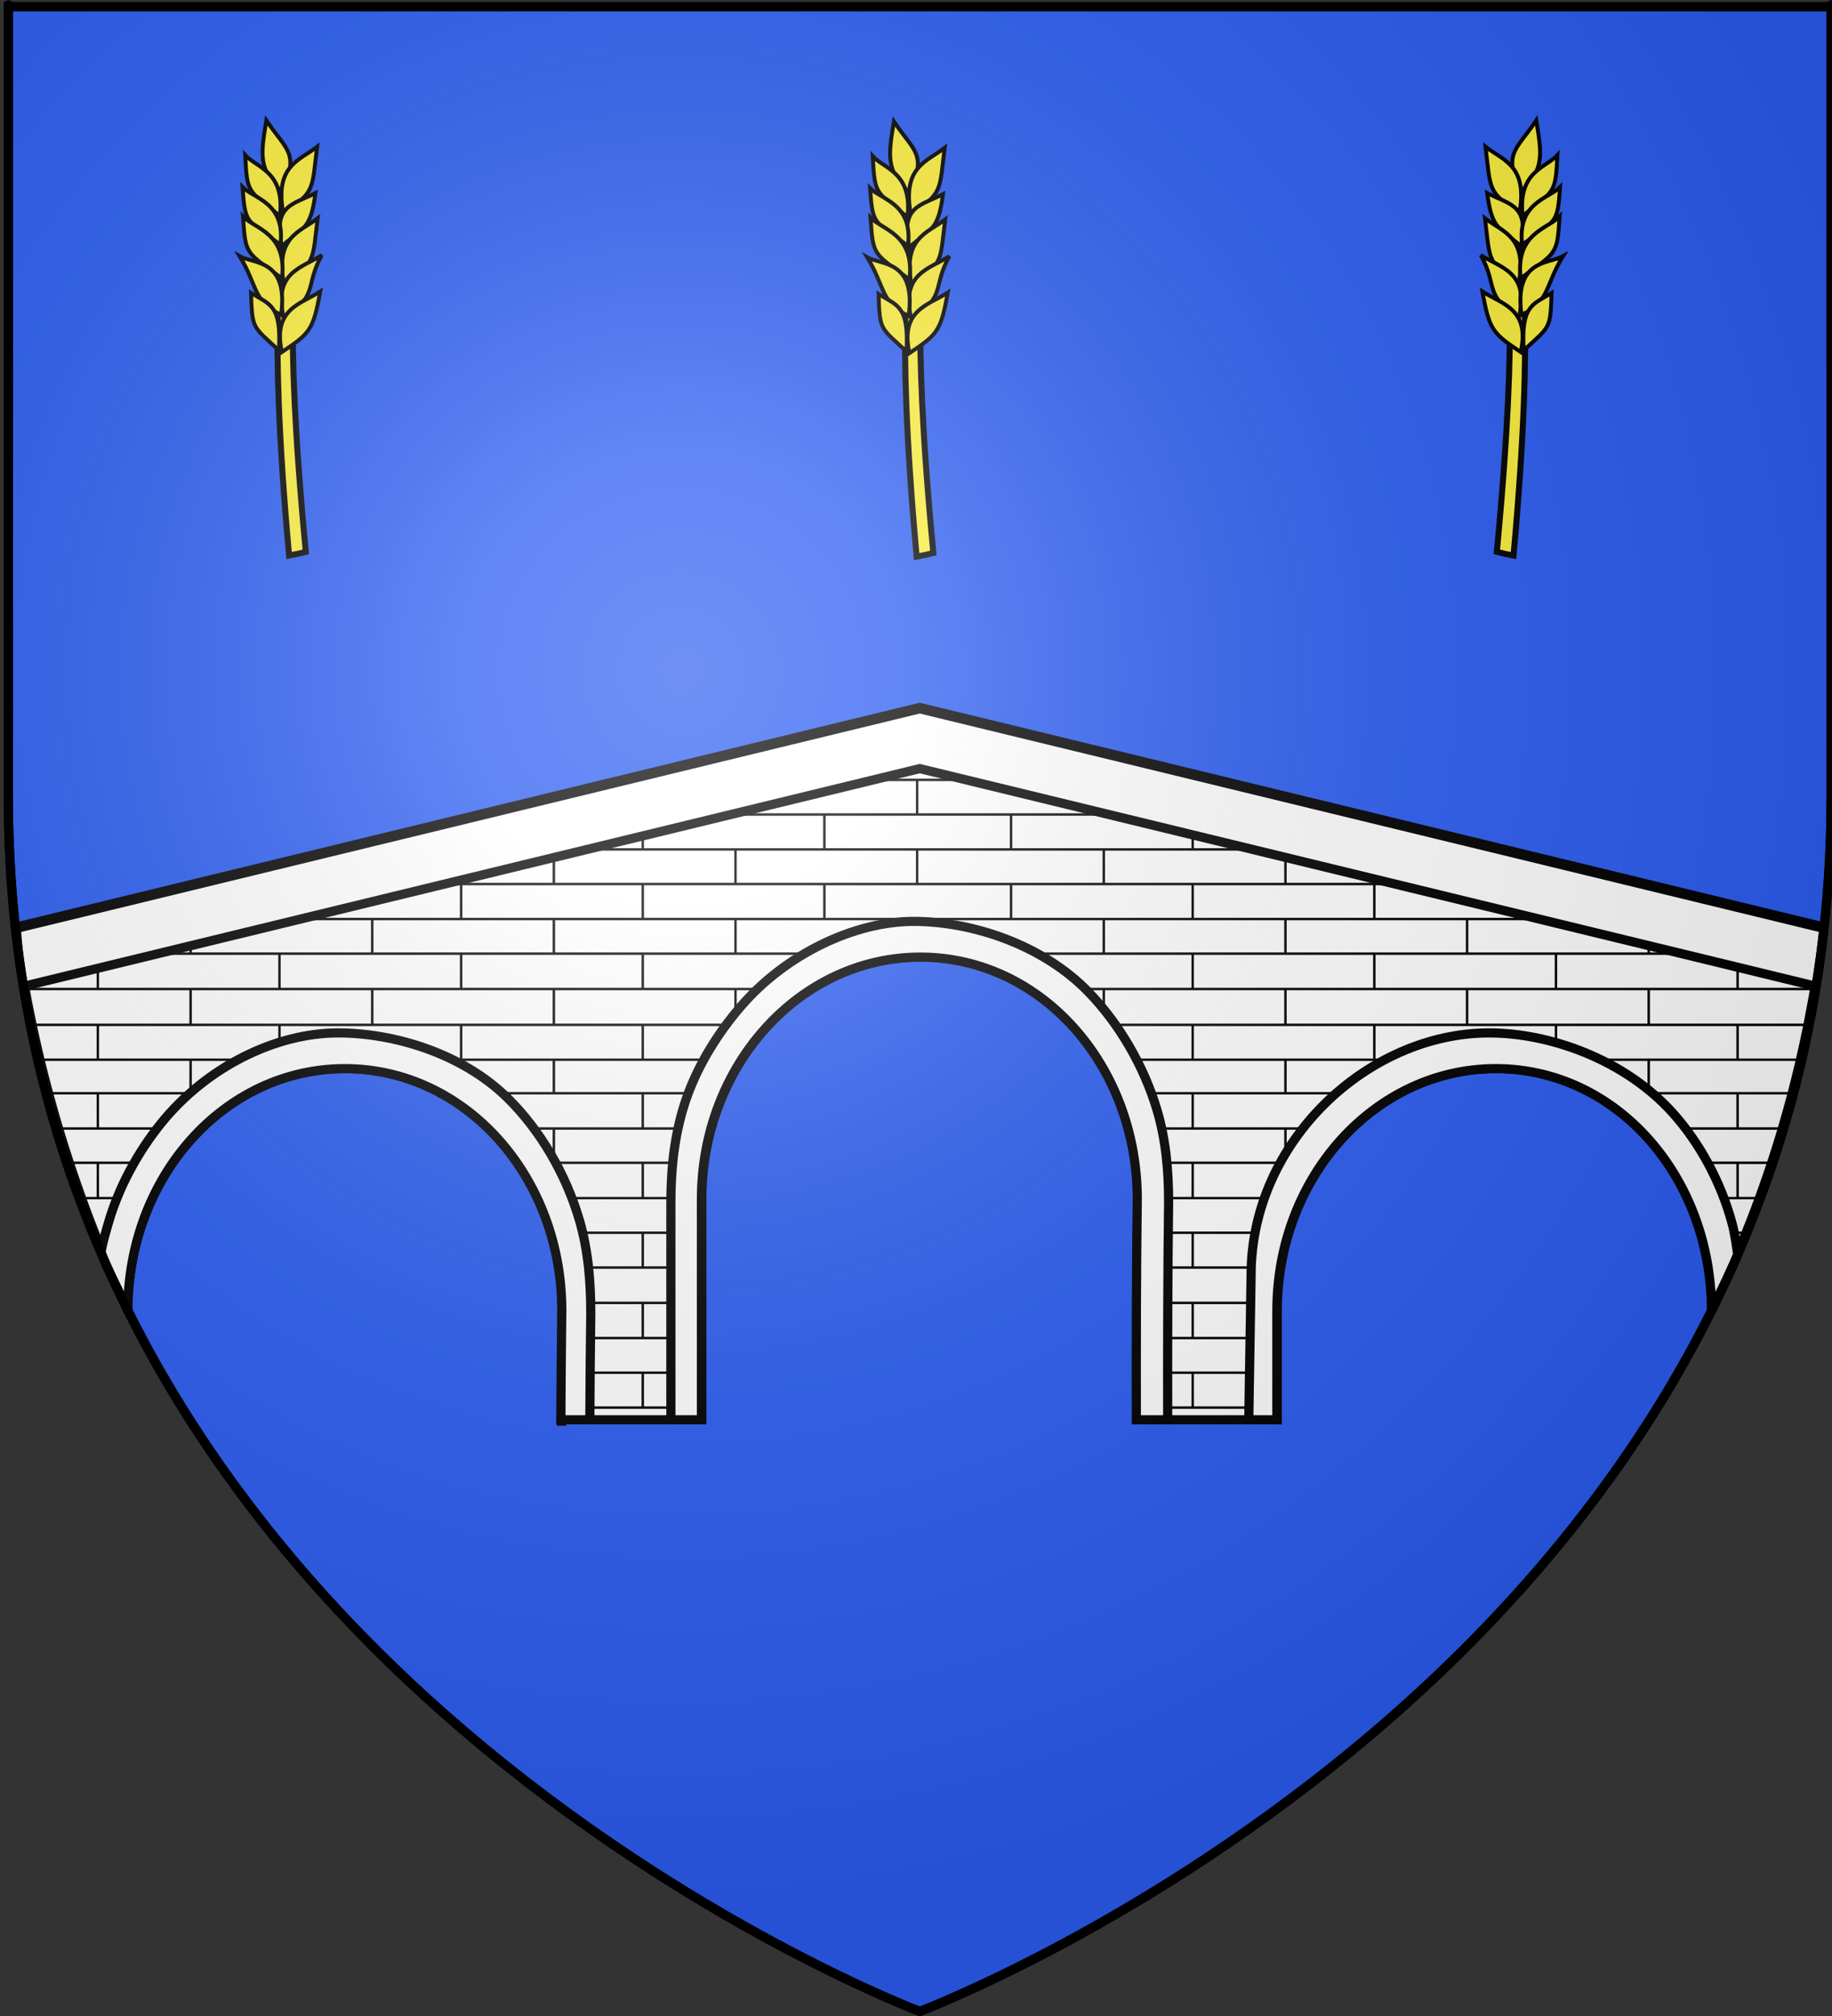 <?xml version="1.0" encoding="UTF-8" standalone="no"?>
<svg
   xmlns:dc="http://purl.org/dc/elements/1.1/"
   xmlns:cc="http://creativecommons.org/ns#"
   xmlns:rdf="http://www.w3.org/1999/02/22-rdf-syntax-ns#"
   xmlns:svg="http://www.w3.org/2000/svg"
   xmlns="http://www.w3.org/2000/svg"
   xmlns:xlink="http://www.w3.org/1999/xlink"
   xmlns:sodipodi="http://sodipodi.sourceforge.net/DTD/sodipodi-0.dtd"
   xmlns:inkscape="http://www.inkscape.org/namespaces/inkscape"
   height="660"
   width="600"
   version="1.0"
   id="svg2"
   sodipodi:version="0.32"
   inkscape:version="0.46"
   sodipodi:docname="Blason_ville_fr_Sorgues_(Vaucluse) pont d'argent.svg"
   sodipodi:docbase="C:\Users\Jany\Documents\aaaOuiqui\Blasons\Blasons Vaucluse"
   inkscape:export-filename="/Users/olivier/Desktop/Blason Rouge/Blason_Vide_3D.png"
   inkscape:export-xdpi="144"
   inkscape:export-ydpi="144"
   inkscape:output_extension="org.inkscape.output.svg.inkscape">
  <rect width="100%" height="100%" fill="#333333" stroke="none"/>
  <sodipodi:namedview
     inkscape:window-height="746"
     inkscape:window-width="1024"
     inkscape:pageshadow="2"
     inkscape:pageopacity="0.0"
     guidetolerance="10.0"
     gridtolerance="10.0"
     objecttolerance="10.0"
     borderopacity="1.0"
     bordercolor="#666666"
     pagecolor="#ffffff"
     id="base"
     showgrid="false"
     height="660px"
     inkscape:zoom="0.89095455"
     inkscape:cx="302.12473"
     inkscape:cy="374.08147"
     inkscape:window-x="0"
     inkscape:window-y="0"
     inkscape:current-layer="layer3"
     showguides="true"
     inkscape:guide-bbox="true" />
  <desc
     id="desc4">Flag of Canton of Valais (Wallis)</desc>
  <defs
     id="defs6">
    <inkscape:perspective
       sodipodi:type="inkscape:persp3d"
       inkscape:vp_x="0 : 330 : 1"
       inkscape:vp_y="0 : 1000 : 0"
       inkscape:vp_z="600 : 330 : 1"
       inkscape:persp3d-origin="300 : 220 : 1"
       id="perspective122" />
    <linearGradient
       id="linearGradient2893">
      <stop
         style="stop-color:white;stop-opacity:0.314;"
         offset="0"
         id="stop2895" />
      <stop
         id="stop2897"
         offset="0.19"
         style="stop-color:white;stop-opacity:0.251;" />
      <stop
         style="stop-color:#6b6b6b;stop-opacity:0.125;"
         offset="0.6"
         id="stop2901" />
      <stop
         style="stop-color:black;stop-opacity:0.125;"
         offset="1"
         id="stop2899" />
    </linearGradient>
    <radialGradient
       inkscape:collect="always"
       xlink:href="#linearGradient2893"
       id="radialGradient3163"
       gradientUnits="userSpaceOnUse"
       gradientTransform="matrix(1.353,0,0,1.349,-76.404,-85.747)"
       cx="221.445"
       cy="226.331"
       fx="221.445"
       fy="226.331"
       r="300" />
    <g
       id="s">
      <g
         id="c">
        <path
           id="t"
           d="M 0,0 L 0,1 L 0.5,1 L 0,0 z "
           transform="matrix(0.951,0.309,-0.309,0.951,0,-1)" />
        <use
           xlink:href="#t"
           transform="scale(-1,1)"
           id="use2144"
           x="0"
           y="0"
           width="810"
           height="540" />
      </g>
      <g
         id="a">
        <use
           xlink:href="#c"
           transform="matrix(0.309,0.951,-0.951,0.309,0,0)"
           id="use2147"
           x="0"
           y="0"
           width="810"
           height="540" />
        <use
           xlink:href="#c"
           transform="matrix(-0.809,0.588,-0.588,-0.809,0,0)"
           id="use2149"
           x="0"
           y="0"
           width="810"
           height="540" />
      </g>
      <use
         xlink:href="#a"
         transform="scale(-1,1)"
         id="use2151"
         x="0"
         y="0"
         width="810"
         height="540" />
    </g>
    <linearGradient
       id="linearGradient2606">
      <stop
         style="stop-color:white;stop-opacity:0.314;"
         offset="0"
         id="stop2608" />
      <stop
         id="stop2610"
         offset="0.19"
         style="stop-color:white;stop-opacity:0.251;" />
      <stop
         style="stop-color:#6b6b6b;stop-opacity:0.125;"
         offset="0.6"
         id="stop2612" />
      <stop
         style="stop-color:black;stop-opacity:0.125;"
         offset="1"
         id="stop2614" />
    </linearGradient>
    <linearGradient
       id="linearGradient2616">
      <stop
         id="stop2618"
         offset="0"
         style="stop-color:white;stop-opacity:1;" />
      <stop
         style="stop-color:white;stop-opacity:1;"
         offset="0.229"
         id="stop2620" />
      <stop
         id="stop2622"
         offset="1"
         style="stop-color:black;stop-opacity:1;" />
    </linearGradient>
    <linearGradient
       id="linearGradient2624">
      <stop
         id="stop2626"
         offset="0"
         style="stop-color:#fd0000;stop-opacity:1;" />
      <stop
         style="stop-color:#e77275;stop-opacity:0.659;"
         offset="0.5"
         id="stop2628" />
      <stop
         style="stop-color:black;stop-opacity:0.323;"
         offset="1"
         id="stop2630" />
    </linearGradient>
    <radialGradient
       inkscape:collect="always"
       xlink:href="#linearGradient2955"
       id="radialGradient2632"
       cx="225.524"
       cy="218.901"
       fx="225.524"
       fy="218.901"
       r="300"
       gradientTransform="matrix(-4.167939e-4,2.183,-1.884,-3.599562e-4,615.597,-289.121)"
       gradientUnits="userSpaceOnUse" />
    <polygon
       id="polygon2634"
       transform="scale(53,53)"
       points="0,-1 0.588,0.809 -0.951,-0.309 0.951,-0.309 -0.588,0.809 0,-1 " />
    <clipPath
       id="clipPath2636">
      <path
         d="M 0,-200 L 0,600 L 300,600 L 300,-200 L 0,-200 z "
         id="path2638" />
    </clipPath>
    <radialGradient
       inkscape:collect="always"
       xlink:href="#linearGradient2955"
       id="radialGradient2640"
       gradientUnits="userSpaceOnUse"
       gradientTransform="matrix(-4.167939e-4,2.183,-1.884,-3.599562e-4,615.597,-289.121)"
       cx="225.524"
       cy="218.901"
       fx="225.524"
       fy="218.901"
       r="300" />
    <radialGradient
       inkscape:collect="always"
       xlink:href="#linearGradient2955"
       id="radialGradient2642"
       gradientUnits="userSpaceOnUse"
       gradientTransform="matrix(0,1.749,-1.593,-1.049767e-7,551.788,-191.29)"
       cx="225.524"
       cy="218.901"
       fx="225.524"
       fy="218.901"
       r="300" />
    <radialGradient
       inkscape:collect="always"
       xlink:href="#linearGradient2955"
       id="radialGradient2644"
       gradientUnits="userSpaceOnUse"
       gradientTransform="matrix(0,1.386,-1.323,-5.741131e-8,-158.082,-109.541)"
       cx="225.524"
       cy="218.901"
       fx="225.524"
       fy="218.901"
       r="300" />
    <radialGradient
       inkscape:collect="always"
       xlink:href="#linearGradient2893"
       id="radialGradient2646"
       gradientUnits="userSpaceOnUse"
       gradientTransform="matrix(1.353,0,0,1.349,-77.629,-85.747)"
       cx="221.445"
       cy="226.331"
       fx="221.445"
       fy="226.331"
       r="300" />
    <linearGradient
       id="linearGradient3521">
      <stop
         style="stop-color:white;stop-opacity:0.314;"
         offset="0"
         id="stop3523" />
      <stop
         id="stop3525"
         offset="0.19"
         style="stop-color:white;stop-opacity:0.251;" />
      <stop
         style="stop-color:#6b6b6b;stop-opacity:0.125;"
         offset="0.6"
         id="stop3527" />
      <stop
         style="stop-color:black;stop-opacity:0.125;"
         offset="1"
         id="stop3529" />
    </linearGradient>
    <linearGradient
       id="linearGradient3531">
      <stop
         id="stop3533"
         offset="0"
         style="stop-color:white;stop-opacity:1;" />
      <stop
         style="stop-color:white;stop-opacity:1;"
         offset="0.229"
         id="stop3535" />
      <stop
         id="stop3537"
         offset="1"
         style="stop-color:black;stop-opacity:1;" />
    </linearGradient>
    <linearGradient
       id="linearGradient3539">
      <stop
         id="stop3541"
         offset="0"
         style="stop-color:#fd0000;stop-opacity:1;" />
      <stop
         style="stop-color:#e77275;stop-opacity:0.659;"
         offset="0.5"
         id="stop3543" />
      <stop
         style="stop-color:black;stop-opacity:0.323;"
         offset="1"
         id="stop3545" />
    </linearGradient>
    <radialGradient
       inkscape:collect="always"
       xlink:href="#linearGradient2955"
       id="radialGradient3547"
       cx="225.524"
       cy="218.901"
       fx="225.524"
       fy="218.901"
       r="300"
       gradientTransform="matrix(-4.167939e-4,2.183,-1.884,-3.599562e-4,615.597,-289.121)"
       gradientUnits="userSpaceOnUse" />
    <polygon
       id="polygon3549"
       transform="scale(53,53)"
       points="0,-1 0.588,0.809 -0.951,-0.309 0.951,-0.309 -0.588,0.809 0,-1 " />
    <clipPath
       id="clipPath3551">
      <path
         d="M 0,-200 L 0,600 L 300,600 L 300,-200 L 0,-200 z "
         id="path3553" />
    </clipPath>
    <radialGradient
       inkscape:collect="always"
       xlink:href="#linearGradient2955"
       id="radialGradient3555"
       gradientUnits="userSpaceOnUse"
       gradientTransform="matrix(-4.167939e-4,2.183,-1.884,-3.599562e-4,615.597,-289.121)"
       cx="225.524"
       cy="218.901"
       fx="225.524"
       fy="218.901"
       r="300" />
    <radialGradient
       inkscape:collect="always"
       xlink:href="#linearGradient2955"
       id="radialGradient3557"
       gradientUnits="userSpaceOnUse"
       gradientTransform="matrix(0,1.749,-1.593,-1.049767e-7,551.788,-191.29)"
       cx="225.524"
       cy="218.901"
       fx="225.524"
       fy="218.901"
       r="300" />
    <radialGradient
       inkscape:collect="always"
       xlink:href="#linearGradient2955"
       id="radialGradient3559"
       gradientUnits="userSpaceOnUse"
       gradientTransform="matrix(0,1.386,-1.323,-5.741131e-8,-158.082,-109.541)"
       cx="225.524"
       cy="218.901"
       fx="225.524"
       fy="218.901"
       r="300" />
    <radialGradient
       inkscape:collect="always"
       xlink:href="#linearGradient2893"
       id="radialGradient3561"
       gradientUnits="userSpaceOnUse"
       gradientTransform="matrix(1.353,0,0,1.349,-77.629,-85.747)"
       cx="221.445"
       cy="226.331"
       fx="221.445"
       fy="226.331"
       r="300" />
    <linearGradient
       id="linearGradient8814">
      <stop
         id="stop8816"
         offset="0"
         style="stop-color:white;stop-opacity:0.314" />
      <stop
         id="stop8818"
         offset="0.19"
         style="stop-color:white;stop-opacity:0.251" />
      <stop
         id="stop8820"
         offset="0.6"
         style="stop-color:#6b6b6b;stop-opacity:0.125" />
      <stop
         id="stop8822"
         offset="1"
         style="stop-color:black;stop-opacity:0.125" />
    </linearGradient>
    <linearGradient
       id="linearGradient8806">
      <stop
         id="stop8808"
         offset="0"
         style="stop-color:white;stop-opacity:1" />
      <stop
         id="stop8810"
         offset="0.229"
         style="stop-color:white;stop-opacity:1" />
      <stop
         id="stop8812"
         offset="1"
         style="stop-color:black;stop-opacity:1" />
    </linearGradient>
    <linearGradient
       id="linearGradient8798">
      <stop
         id="stop8800"
         offset="0"
         style="stop-color:#fd0000;stop-opacity:1" />
      <stop
         id="stop8802"
         offset="0.5"
         style="stop-color:#e77275;stop-opacity:0.659" />
      <stop
         id="stop8804"
         offset="1"
         style="stop-color:black;stop-opacity:0.323" />
    </linearGradient>
    <radialGradient
       gradientTransform="matrix(-4.167939e-4,2.183,-1.884,-3.599562e-4,615.597,-289.121)"
       gradientUnits="userSpaceOnUse"
       xlink:href="#linearGradient2955"
       id="radialGradient8796"
       fy="218.901"
       fx="225.524"
       r="300"
       cy="218.901"
       cx="225.524" />
    <polygon
       id="polygon8794"
       transform="scale(53,53)"
       points="0,-1 0.588,0.809 -0.951,-0.309 0.951,-0.309 -0.588,0.809 0,-1 " />
    <clipPath
       id="clipPath8790">
      <path
         id="path8792"
         d="M 0,-200 L 0,600 L 300,600 L 300,-200 L 0,-200 z " />
    </clipPath>
    <radialGradient
       gradientTransform="matrix(-4.167939e-4,2.183,-1.884,-3.599562e-4,615.597,-289.121)"
       gradientUnits="userSpaceOnUse"
       xlink:href="#linearGradient2955"
       id="radialGradient8788"
       fy="218.901"
       fx="225.524"
       r="300"
       cy="218.901"
       cx="225.524" />
    <radialGradient
       gradientTransform="matrix(0,1.749,-1.593,-1.049767e-7,551.788,-191.29)"
       gradientUnits="userSpaceOnUse"
       xlink:href="#linearGradient2955"
       id="radialGradient8786"
       fy="218.901"
       fx="225.524"
       r="300"
       cy="218.901"
       cx="225.524" />
    <radialGradient
       gradientTransform="matrix(0,1.386,-1.323,-5.741131e-8,-158.082,-109.541)"
       gradientUnits="userSpaceOnUse"
       xlink:href="#linearGradient2955"
       id="radialGradient8784"
       fy="218.901"
       fx="225.524"
       r="300"
       cy="218.901"
       cx="225.524" />
    <radialGradient
       gradientTransform="matrix(1.353,0,0,1.349,-77.629,-85.747)"
       gradientUnits="userSpaceOnUse"
       xlink:href="#linearGradient2893"
       id="radialGradient8782"
       fy="226.331"
       fx="221.445"
       r="300"
       cy="226.331"
       cx="221.445" />
    <radialGradient
       r="300"
       fy="218.901"
       fx="225.524"
       cy="218.901"
       cx="225.524"
       gradientTransform="matrix(0,1.386,-1.323,-5.741131e-8,-158.082,-109.541)"
       gradientUnits="userSpaceOnUse"
       id="radialGradient2871"
       xlink:href="#linearGradient2955"
       inkscape:collect="always" />
    <radialGradient
       r="300"
       fy="218.901"
       fx="225.524"
       cy="218.901"
       cx="225.524"
       gradientTransform="matrix(0,1.749,-1.593,-1.049767e-7,551.788,-191.29)"
       gradientUnits="userSpaceOnUse"
       id="radialGradient2865"
       xlink:href="#linearGradient2955"
       inkscape:collect="always" />
    <radialGradient
       r="300"
       fy="218.901"
       fx="225.524"
       cy="218.901"
       cx="225.524"
       gradientTransform="matrix(-4.167939e-4,2.183,-1.884,-3.599562e-4,615.597,-289.121)"
       gradientUnits="userSpaceOnUse"
       id="radialGradient1911"
       xlink:href="#linearGradient2955"
       inkscape:collect="always" />
    <clipPath
       id="clip">
      <path
         id="path10"
         d="M 0,-200 L 0,600 L 300,600 L 300,-200 L 0,-200 z " />
    </clipPath>
    <polygon
       points="0,-1 0.588,0.809 -0.951,-0.309 0.951,-0.309 -0.588,0.809 0,-1 "
       transform="scale(53,53)"
       id="star" />
    <radialGradient
       gradientUnits="userSpaceOnUse"
       gradientTransform="matrix(-4.167939e-4,2.183,-1.884,-3.599562e-4,615.597,-289.121)"
       r="300"
       fy="218.901"
       fx="225.524"
       cy="218.901"
       cx="225.524"
       id="radialGradient2961"
       xlink:href="#linearGradient2955"
       inkscape:collect="always" />
    <linearGradient
       id="linearGradient2955">
      <stop
         style="stop-color:#fd0000;stop-opacity:1;"
         offset="0"
         id="stop2867" />
      <stop
         id="stop2873"
         offset="0.5"
         style="stop-color:#e77275;stop-opacity:0.659;" />
      <stop
         id="stop2959"
         offset="1"
         style="stop-color:black;stop-opacity:0.323;" />
    </linearGradient>
    <linearGradient
       id="linearGradient2885">
      <stop
         style="stop-color:white;stop-opacity:1;"
         offset="0"
         id="stop2887" />
      <stop
         id="stop2891"
         offset="0.229"
         style="stop-color:white;stop-opacity:1;" />
      <stop
         style="stop-color:black;stop-opacity:1;"
         offset="1"
         id="stop2889" />
    </linearGradient>
    <linearGradient
       id="linearGradient39148">
      <stop
         id="stop39150"
         offset="0"
         style="stop-color:white;stop-opacity:0.314;" />
      <stop
         style="stop-color:white;stop-opacity:0.251;"
         offset="0.19"
         id="stop39152" />
      <stop
         id="stop39154"
         offset="0.6"
         style="stop-color:#6b6b6b;stop-opacity:0.125;" />
      <stop
         id="stop39156"
         offset="1"
         style="stop-color:black;stop-opacity:0.125;" />
    </linearGradient>
    <inkscape:perspective
       id="perspective3116"
       inkscape:persp3d-origin="372.04724 : 350.78739 : 1"
       inkscape:vp_z="744.09448 : 526.18109 : 1"
       inkscape:vp_y="0 : 1000 : 0"
       inkscape:vp_x="0 : 526.18109 : 1"
       sodipodi:type="inkscape:persp3d" />
    <filter
       id="filter3122"
       inkscape:label="filter1">
      <feBlend
         blend="normal"
         id="feBlend3124" />
    </filter>
  </defs>
  <g
     inkscape:groupmode="layer"
     id="layer3"
     inkscape:label="Fond écu"
     style="display:inline">
    <path
       id="path2855"
       style="fill:#2b5df2;fill-opacity:1;fill-rule:evenodd;stroke:#000000;stroke-width:3;stroke-linecap:butt;stroke-linejoin:miter;stroke-opacity:1;stroke-miterlimit:4;stroke-dasharray:none"
       d="M 301.226,658.5 C 301.226,658.5 599.726,546.18 599.726,260.728 C 599.726,-24.723 599.726,2.176 599.726,2.176 L 2.726,2.176 L 2.726,260.728 C 2.726,546.18 301.226,658.5 301.226,658.5 z "
       sodipodi:nodetypes="cccccc" />
    <g
       id="g6708">
      <path
         id="rect38829"
         d="M 301.226,231.6 L 5.03,303.564 C 10.809,347.284 23.357,389.097 41.856,429.076 C 41.856,385.331 73.48,349.841 113.063,349.841 C 152.646,349.841 184.131,385.331 184.131,429.076 C 183.981,440.975 183.879,452.902 183.827,464.812 L 229.853,464.812 L 229.853,392.564 C 229.853,348.819 261.968,313.329 301.551,313.329 C 341.134,313.329 372.598,348.819 372.598,392.564 C 372.295,416.626 372.247,440.715 372.294,464.812 L 418.32,464.812 L 418.32,429.076 C 418.32,385.331 450.435,349.841 490.018,349.841 C 529.601,349.841 560.595,385.331 560.595,429.076 C 582.077,384.538 592.085,344.339 597.36,303.497 L 301.226,231.6 z "
         style="fill:#ffffff;fill-opacity:1;stroke:#000000;stroke-width:3;stroke-miterlimit:4;stroke-dasharray:none;stroke-opacity:1;display:inline"
         sodipodi:nodetypes="cccsccccsccccsccc" />
      <path
         sodipodi:nodetypes="ccccccccccccccccccccccccccccccccccccccccccccccccccccccccccccccccccccccccccccccccccccccccccccccccccccccccccccccccccccccccccccccccccccccccccccccccccccccccccccccccccccccccccccccccccccccccccccccccccccccccccccccccccccccccccccccccccccccccccccccccccccccccccccccccccccccccc"
         d="M 557.754,403.576 L 557.754,403.576 L 572.139,403.576 M 536.321,369.453 L 583.644,369.453 M 545.674,380.674 L 580.277,380.674 M 553.078,392.241 L 576.909,392.241 M 521.902,357.907 L 587.011,357.907 M 370.699,380.674 L 433.051,380.674 M 373.427,392.241 L 426.036,392.241 M 371.868,403.576 L 420.97,403.576 M 371.478,449.396 L 418.242,449.396 M 372.258,438.053 L 418.242,438.053 M 372.258,414.97 L 418.242,414.97 M 372.258,426.537 L 417.463,426.537 M 371.868,460.82 L 417.852,460.82 M 364.853,357.907 L 458.381,357.907 M 359.398,346.932 L 589.817,346.932 M 349.655,335.517 L 593.184,335.517 M 336.795,323.784 L 595.148,323.784 M 369.53,369.453 L 442.793,369.453 M 183.643,460.82 L 229.238,460.82 M 179.746,403.576 L 228.848,403.576 M 183.643,449.396 L 230.018,449.396 M 183.643,438.053 L 229.238,438.053 M 183.643,426.537 L 229.628,426.537 M 182.864,414.97 L 229.628,414.97 M 143.115,357.907 L 236.642,357.907 M 159.872,369.453 L 233.135,369.453 M 169.225,380.674 L 230.407,380.674 M 176.239,392.241 L 228.848,392.241 M 251.841,244.005 L 350.045,244.005 M 201.57,255.319 L 396.419,255.319 M 157.144,266.653 L 443.572,266.653 M 110.77,278.086 L 491.116,278.086 M 62.447,289.421 L 539.438,289.421 M 16.463,300.874 L 586.592,300.874 M 6.173,312.209 L 596.271,312.209 M 7.576,323.784 L 265.48,323.784 M 10.102,335.517 L 251.451,335.517 M 11.785,346.932 L 242.098,346.932 M 14.872,357.907 L 81.542,357.907 M 18.239,369.453 L 65.175,369.453 M 21.606,380.674 L 55.822,380.674 M 26.657,392.241 L 48.808,392.241 M 151.022,312.209 L 151.022,323.784 M 151.022,335.259 L 151.022,346.838 M 151.022,357.907 L 151.022,361.716 M 151.022,289.421 L 151.022,300.874 M 151.022,266.653 L 151.022,278.086 M 210.509,312.209 L 210.509,323.784 M 210.509,335.259 L 210.509,346.838 M 210.509,357.907 L 210.509,369.453 M 210.509,380.674 L 210.509,392.241 M 210.509,403.576 L 210.509,414.97 M 210.509,426.537 L 210.509,438.053 M 210.509,449.396 L 210.509,460.82 M 210.509,289.421 L 210.509,300.874 M 210.509,266.653 L 210.509,278.086 M 269.997,312.209 L 269.997,320.735 M 269.997,289.421 L 269.997,300.874 M 269.997,266.653 L 269.997,278.086 M 269.997,244.005 L 269.997,255.319 M 91.535,312.209 L 91.535,323.784 M 91.535,335.259 L 91.535,346.838 M 91.535,289.421 L 91.535,300.874 M 32.047,312.209 L 32.047,323.784 M 32.047,335.259 L 32.047,346.838 M 32.047,357.907 L 32.047,369.453 M 32.047,380.674 L 32.047,392.241 M 181.399,300.874 L 181.399,312.209 M 181.399,323.784 L 181.399,335.363 M 181.399,346.938 L 181.399,357.907 M 181.399,369.453 L 181.399,380.674 M 181.399,392.241 L 181.399,403.576 M 181.399,278.086 L 181.399,289.421 M 181.399,259.897 L 181.399,266.653 M 240.886,300.874 L 240.886,312.209 M 240.886,323.784 L 240.886,335.363 M 240.886,278.086 L 240.886,289.421 M 240.886,255.319 L 240.886,266.653 M 300.373,300.874 L 300.373,312.209 M 300.373,278.086 L 300.373,289.421 M 300.373,255.319 L 300.373,266.653 M 300.373,232.429 L 300.373,244.005 M 121.911,300.874 L 121.911,312.209 M 121.911,323.784 L 121.911,335.363 M 121.911,278.086 L 121.911,289.421 M 62.424,300.874 L 62.424,312.209 M 62.424,323.784 L 62.424,335.363 M 62.424,346.938 L 62.424,357.907 M 450.107,312.209 L 450.107,323.784 M 450.107,335.259 L 450.107,346.838 M 450.107,357.907 L 450.107,362.56 M 450.107,289.421 L 450.107,300.874 M 450.107,266.653 L 450.107,278.086 M 509.595,312.209 L 509.595,323.784 M 509.595,335.259 L 509.595,346.838 M 509.595,289.421 L 509.595,300.874 M 569.082,312.209 L 569.082,323.784 M 569.082,335.259 L 569.082,346.838 M 569.082,357.907 L 569.082,369.453 M 569.082,380.674 L 569.082,392.241 M 569.082,296.231 L 569.082,300.874 M 390.62,312.209 L 390.62,323.784 M 390.62,335.259 L 390.62,346.838 M 390.62,357.907 L 390.62,369.453 M 390.62,380.674 L 390.62,392.241 M 390.62,403.576 L 390.62,414.97 M 390.62,426.537 L 390.62,438.053 M 390.62,449.396 L 390.62,460.82 M 390.62,289.421 L 390.62,300.874 M 390.62,266.653 L 390.62,278.086 M 331.132,312.209 L 331.132,320.312 M 331.132,289.421 L 331.132,300.874 M 331.132,266.653 L 331.132,278.086 M 331.132,244.005 L 331.132,255.319 M 480.484,300.874 L 480.484,312.209 M 480.484,323.784 L 480.484,335.363 M 480.484,346.938 L 480.484,349.886 M 480.484,278.086 L 480.484,289.421 M 539.971,300.874 L 539.971,312.209 M 539.971,323.784 L 539.971,335.363 M 539.971,346.938 L 539.971,357.907 M 420.997,300.874 L 420.997,312.209 M 420.997,323.784 L 420.997,335.363 M 420.997,346.938 L 420.997,357.907 M 420.997,369.453 L 420.997,380.674 M 420.997,392.241 L 420.997,403.576 M 420.997,278.086 L 420.997,289.421 M 420.997,261.164 L 420.997,266.653 M 361.509,300.874 L 361.509,312.209 M 361.509,323.784 L 361.509,335.363 M 361.509,278.086 L 361.509,289.421 M 361.509,255.319 L 361.509,266.653"
         style="fill:#ffffff;fill-opacity:1;fill-rule:evenodd;stroke:#000000;stroke-width:0.8;stroke-linecap:butt;stroke-linejoin:miter;stroke-miterlimit:4;stroke-dasharray:none;stroke-opacity:1;display:inline"
         id="path2804" />
      <path
         id="path38853"
         d="M 301.226,232.053 L 5.399,303.927 C 5.662,310.38 6.704,316.638 7.692,322.91 L 301.226,251.627 L 594.758,322.892 C 595.772,316.575 596.679,310.258 597.32,303.941 L 301.226,232.053 z M 372.468,407.533 C 372.302,426.763 372.257,446.014 372.294,465.265 C 372.306,447.698 372.377,430.136 372.598,412.591 C 372.598,410.89 372.561,409.207 372.468,407.533 z M 184.001,444.021 C 183.935,451.101 183.858,458.188 183.827,465.265 L 183.979,465.265 C 184.027,459.873 184.063,454.488 184.131,449.103 C 184.131,447.394 184.096,445.703 184.001,444.021 z "
         style="fill:#ffffff;fill-opacity:1;stroke:#000000;stroke-width:3;stroke-miterlimit:4;stroke-dasharray:none;stroke-opacity:1;display:inline"
         sodipodi:nodetypes="cccccccccccccccc" />
      <path
         sodipodi:nodetypes="cssccccsccccssccssccsccccssccccccsccssc"
         id="path38858"
         d="M 299.229,301.643 C 279.788,301.643 257.318,312.419 242.678,329.427 C 235.211,338.101 228.77,348.374 224.928,359.234 C 220.965,370.432 219.719,382.234 219.719,393.535 L 219.719,464.818 L 229.723,464.818 L 229.723,392.57 C 229.723,348.825 261.838,313.335 301.421,313.335 C 341.004,313.335 372.468,348.825 372.468,392.57 C 372.164,416.632 372.117,440.721 372.164,464.818 L 382.428,464.818 C 382.385,441.043 382.433,417.275 382.732,393.535 C 382.732,383.865 381.946,373.408 378.869,363.186 C 374.591,348.976 366.609,335.253 356.605,324.886 C 341.249,308.974 317.899,301.643 299.229,301.643 z M 110.741,338.155 C 90.284,338.155 67.59,349.328 52.714,367.797 C 45.081,377.275 38.821,388.731 35.419,400.639 C 34.535,403.734 33.589,406.858 33.092,409.984 C 34.777,414.946 38.709,421.912 41.866,429.082 C 41.866,385.337 73.349,349.847 112.933,349.847 C 152.516,349.847 184.001,385.337 184.001,429.082 C 183.851,440.981 183.748,452.908 183.697,464.818 L 193.18,464.818 C 193.233,453.229 193.338,441.624 193.484,430.047 C 193.484,420.271 192.771,409.716 189.751,399.416 C 185.392,384.548 177.094,370.221 166.38,359.61 C 151.307,344.681 128.708,338.155 110.741,338.155 z M 487.696,338.155 C 448.113,338.155 409.749,373.645 409.749,417.39 L 408.989,464.818 L 418.19,464.818 L 418.19,429.082 C 418.19,385.337 450.304,349.847 489.888,349.847 C 529.471,349.847 560.535,385.337 560.535,429.082 C 563.353,423.085 566.466,417.309 569.113,410.793 C 568.637,407.34 568.18,403.871 567.249,400.428 C 563.662,387.157 556.786,374.302 547.806,364.316 C 532.065,346.812 507.484,338.155 487.696,338.155 z "
         style="fill:#ffffff;fill-opacity:1;stroke:#000000;stroke-width:3;stroke-miterlimit:4;stroke-dasharray:none;stroke-opacity:1;display:inline" />
      <path
         style="fill:none;fill-rule:evenodd;stroke:none;stroke-width:1px;stroke-linecap:butt;stroke-linejoin:miter;stroke-opacity:1"
         d="M 138.326,382.849 C 218.126,292.249 218.126,292.249 218.126,292.249 L 265.526,304.849 L 282.326,316.249 L 315.926,288.049 L 363.326,310.849 L 395.726,285.049 L 449.126,307.849 L 467.726,330.049 L 467.126,433.849 L 134.726,431.449 L 138.326,382.849 z "
         id="path42550"
         sodipodi:nodetypes="cccccccccccc" />
    </g>
    <g
       id="g3178"
       transform="translate(160.516,-267.004)">
      <path
         sodipodi:nodetypes="ccccc"
         id="path3180"
         d="M -67.72,348.462 C -66.175,349.626 -64.623,350.823 -63.06,352.084 C -63.06,352.084 -67.985,367.739 -60.36,447.674 C -62.172,448.138 -63.987,448.562 -65.828,448.884 C -73.088,369.51 -67.72,348.462 -67.72,348.462 z"
         style="fill:#fcef3c;fill-opacity:1;fill-rule:evenodd;stroke:#000000;stroke-width:1.969;stroke-linecap:butt;stroke-linejoin:miter;stroke-miterlimit:4;stroke-dasharray:none;stroke-opacity:1;display:inline" />
      <g
         transform="matrix(0.452,0.134,-0.134,0.452,-159.35,135.848)"
         id="g3182"
         style="fill:#fcef3c;fill-opacity:1;stroke:#000000;stroke-width:2.732;stroke-miterlimit:4;stroke-dasharray:none;stroke-opacity:1;display:inline">
        <path
           style="fill:#fcef3c;fill-opacity:1;fill-rule:evenodd;stroke:#000000;stroke-width:2.732;stroke-linecap:butt;stroke-linejoin:miter;stroke-miterlimit:4;stroke-dasharray:none;stroke-opacity:1"
           d="M 277.865,294.972 C 297.36,311.187 306.513,309.851 302.336,339.443 C 281.965,329.246 280.912,318.757 277.865,294.972 z"
           id="path3184"
           sodipodi:nodetypes="ccc" />
        <path
           style="fill:#fcef3c;fill-opacity:1;fill-rule:evenodd;stroke:#000000;stroke-width:2.732;stroke-linecap:butt;stroke-linejoin:miter;stroke-miterlimit:4;stroke-dasharray:none;stroke-opacity:1"
           d="M 316.88,302.504 C 307.607,315.419 292.485,323.419 307.213,353.097 C 324.652,333.363 321.8,331.956 316.88,302.504 z"
           id="path3186"
           sodipodi:nodetypes="ccc" />
        <path
           style="fill:#fcef3c;fill-opacity:1;fill-rule:evenodd;stroke:#000000;stroke-width:2.732;stroke-linecap:butt;stroke-linejoin:miter;stroke-miterlimit:4;stroke-dasharray:none;stroke-opacity:1"
           d="M 324.919,333.712 C 311.978,346.021 299.036,349.925 312.944,375.679 C 323.412,358.907 329.076,359.513 324.919,333.712 z"
           id="path3188"
           sodipodi:nodetypes="ccc" />
        <path
           style="fill:#fcef3c;fill-opacity:1;fill-rule:evenodd;stroke:#000000;stroke-width:2.732;stroke-linecap:butt;stroke-linejoin:miter;stroke-miterlimit:4;stroke-dasharray:none;stroke-opacity:1"
           d="M 331.373,350.072 C 322.055,362.767 306.913,370.671 321.504,399.695 C 339.009,380.282 336.166,378.915 331.373,350.072 z"
           id="path3190"
           sodipodi:nodetypes="ccc" />
        <path
           style="fill:#fcef3c;fill-opacity:1;fill-rule:evenodd;stroke:#000000;stroke-width:2.732;stroke-linecap:butt;stroke-linejoin:miter;stroke-miterlimit:4;stroke-dasharray:none;stroke-opacity:1"
           d="M 341.387,373.784 C 330.2,386.526 312.501,394.813 328.17,422.588 C 347.593,401.14 336.008,398.187 341.387,373.784 z"
           id="path3192"
           sodipodi:nodetypes="ccc" />
        <path
           style="fill:#fcef3c;fill-opacity:1;fill-rule:evenodd;stroke:#000000;stroke-width:2.732;stroke-linecap:butt;stroke-linejoin:miter;stroke-miterlimit:4;stroke-dasharray:none;stroke-opacity:1"
           d="M 347.519,398.287 C 337.035,410.54 319.036,419.244 333.95,446.153 C 348.741,428.313 350.579,425.587 347.519,398.287 z"
           id="path3194"
           sodipodi:nodetypes="ccc" />
        <path
           style="fill:#fcef3c;fill-opacity:1;fill-rule:evenodd;stroke:#000000;stroke-width:2.732;stroke-linecap:butt;stroke-linejoin:miter;stroke-miterlimit:4;stroke-dasharray:none;stroke-opacity:1"
           d="M 270.623,322.289 C 280.402,328.386 300.391,325.137 305.798,355.922 C 278.931,344.926 279.605,347.578 270.623,322.289 z"
           id="path3196"
           sodipodi:nodetypes="ccc" />
        <path
           style="fill:#fcef3c;fill-opacity:1;fill-rule:evenodd;stroke:#000000;stroke-width:2.732;stroke-linecap:butt;stroke-linejoin:miter;stroke-miterlimit:4;stroke-dasharray:none;stroke-opacity:1"
           d="M 275.181,344.105 C 285.445,349.598 306.844,345.997 311.786,374.909 C 283.434,365.249 284.082,367.734 275.181,344.105 z"
           id="path3198"
           sodipodi:nodetypes="ccc" />
        <path
           style="fill:#fcef3c;fill-opacity:1;fill-rule:evenodd;stroke:#000000;stroke-width:2.732;stroke-linecap:butt;stroke-linejoin:miter;stroke-miterlimit:4;stroke-dasharray:none;stroke-opacity:1"
           d="M 281.274,363.576 C 291.951,369.586 314.075,365.902 319.455,397.087 C 290.011,386.424 290.705,389.106 281.274,363.576 z"
           id="path3200"
           sodipodi:nodetypes="ccc" />
        <path
           style="fill:#fcef3c;fill-opacity:1;fill-rule:evenodd;stroke:#000000;stroke-width:2.732;stroke-linecap:butt;stroke-linejoin:miter;stroke-miterlimit:4;stroke-dasharray:none;stroke-opacity:1"
           d="M 286.947,390.725 C 297.641,393.152 320.133,382.746 326.074,421.508 C 305.047,418.713 304.713,406.765 286.947,390.725 z"
           id="path3202"
           sodipodi:nodetypes="ccc" />
        <path
           style="fill:#fcef3c;fill-opacity:1;fill-rule:evenodd;stroke:#000000;stroke-width:2.732;stroke-linecap:butt;stroke-linejoin:miter;stroke-miterlimit:4;stroke-dasharray:none;stroke-opacity:1"
           d="M 301.704,412.92 C 316.66,416.991 324.433,414.825 331.63,445.626 C 309.155,434.533 309.781,437.056 301.704,412.92 z"
           id="path3204"
           sodipodi:nodetypes="ccc" />
      </g>
    </g>
    <g
       transform="matrix(-1,0,0,1,429.862,-267.004)"
       id="g3206">
      <path
         style="fill:#fcef3c;fill-opacity:1;fill-rule:evenodd;stroke:#000000;stroke-width:1.969;stroke-linecap:butt;stroke-linejoin:miter;stroke-miterlimit:4;stroke-dasharray:none;stroke-opacity:1;display:inline"
         d="M -67.72,348.462 C -66.175,349.626 -64.623,350.823 -63.06,352.084 C -63.06,352.084 -67.985,367.739 -60.36,447.674 C -62.172,448.138 -63.987,448.562 -65.828,448.884 C -73.088,369.51 -67.72,348.462 -67.72,348.462 z"
         id="path3208"
         sodipodi:nodetypes="ccccc" />
      <g
         style="fill:#fcef3c;fill-opacity:1;stroke:#000000;stroke-width:2.732;stroke-miterlimit:4;stroke-dasharray:none;stroke-opacity:1;display:inline"
         id="g3210"
         transform="matrix(0.452,0.134,-0.134,0.452,-159.35,135.848)">
        <path
           sodipodi:nodetypes="ccc"
           id="path3212"
           d="M 277.865,294.972 C 297.36,311.187 306.513,309.851 302.336,339.443 C 281.965,329.246 280.912,318.757 277.865,294.972 z"
           style="fill:#fcef3c;fill-opacity:1;fill-rule:evenodd;stroke:#000000;stroke-width:2.732;stroke-linecap:butt;stroke-linejoin:miter;stroke-miterlimit:4;stroke-dasharray:none;stroke-opacity:1" />
        <path
           sodipodi:nodetypes="ccc"
           id="path3214"
           d="M 316.88,302.504 C 307.607,315.419 292.485,323.419 307.213,353.097 C 324.652,333.363 321.8,331.956 316.88,302.504 z"
           style="fill:#fcef3c;fill-opacity:1;fill-rule:evenodd;stroke:#000000;stroke-width:2.732;stroke-linecap:butt;stroke-linejoin:miter;stroke-miterlimit:4;stroke-dasharray:none;stroke-opacity:1" />
        <path
           sodipodi:nodetypes="ccc"
           id="path3216"
           d="M 324.919,333.712 C 311.978,346.021 299.036,349.925 312.944,375.679 C 323.412,358.907 329.076,359.513 324.919,333.712 z"
           style="fill:#fcef3c;fill-opacity:1;fill-rule:evenodd;stroke:#000000;stroke-width:2.732;stroke-linecap:butt;stroke-linejoin:miter;stroke-miterlimit:4;stroke-dasharray:none;stroke-opacity:1" />
        <path
           sodipodi:nodetypes="ccc"
           id="path3218"
           d="M 331.373,350.072 C 322.055,362.767 306.913,370.671 321.504,399.695 C 339.009,380.282 336.166,378.915 331.373,350.072 z"
           style="fill:#fcef3c;fill-opacity:1;fill-rule:evenodd;stroke:#000000;stroke-width:2.732;stroke-linecap:butt;stroke-linejoin:miter;stroke-miterlimit:4;stroke-dasharray:none;stroke-opacity:1" />
        <path
           sodipodi:nodetypes="ccc"
           id="path3220"
           d="M 341.387,373.784 C 330.2,386.526 312.501,394.813 328.17,422.588 C 347.593,401.14 336.008,398.187 341.387,373.784 z"
           style="fill:#fcef3c;fill-opacity:1;fill-rule:evenodd;stroke:#000000;stroke-width:2.732;stroke-linecap:butt;stroke-linejoin:miter;stroke-miterlimit:4;stroke-dasharray:none;stroke-opacity:1" />
        <path
           sodipodi:nodetypes="ccc"
           id="path3222"
           d="M 347.519,398.287 C 337.035,410.54 319.036,419.244 333.95,446.153 C 348.741,428.313 350.579,425.587 347.519,398.287 z"
           style="fill:#fcef3c;fill-opacity:1;fill-rule:evenodd;stroke:#000000;stroke-width:2.732;stroke-linecap:butt;stroke-linejoin:miter;stroke-miterlimit:4;stroke-dasharray:none;stroke-opacity:1" />
        <path
           sodipodi:nodetypes="ccc"
           id="path3224"
           d="M 270.623,322.289 C 280.402,328.386 300.391,325.137 305.798,355.922 C 278.931,344.926 279.605,347.578 270.623,322.289 z"
           style="fill:#fcef3c;fill-opacity:1;fill-rule:evenodd;stroke:#000000;stroke-width:2.732;stroke-linecap:butt;stroke-linejoin:miter;stroke-miterlimit:4;stroke-dasharray:none;stroke-opacity:1" />
        <path
           sodipodi:nodetypes="ccc"
           id="path3226"
           d="M 275.181,344.105 C 285.445,349.598 306.844,345.997 311.786,374.909 C 283.434,365.249 284.082,367.734 275.181,344.105 z"
           style="fill:#fcef3c;fill-opacity:1;fill-rule:evenodd;stroke:#000000;stroke-width:2.732;stroke-linecap:butt;stroke-linejoin:miter;stroke-miterlimit:4;stroke-dasharray:none;stroke-opacity:1" />
        <path
           sodipodi:nodetypes="ccc"
           id="path3228"
           d="M 281.274,363.576 C 291.951,369.586 314.075,365.902 319.455,397.087 C 290.011,386.424 290.705,389.106 281.274,363.576 z"
           style="fill:#fcef3c;fill-opacity:1;fill-rule:evenodd;stroke:#000000;stroke-width:2.732;stroke-linecap:butt;stroke-linejoin:miter;stroke-miterlimit:4;stroke-dasharray:none;stroke-opacity:1" />
        <path
           sodipodi:nodetypes="ccc"
           id="path3230"
           d="M 286.947,390.725 C 297.641,393.152 320.133,382.746 326.074,421.508 C 305.047,418.713 304.713,406.765 286.947,390.725 z"
           style="fill:#fcef3c;fill-opacity:1;fill-rule:evenodd;stroke:#000000;stroke-width:2.732;stroke-linecap:butt;stroke-linejoin:miter;stroke-miterlimit:4;stroke-dasharray:none;stroke-opacity:1" />
        <path
           sodipodi:nodetypes="ccc"
           id="path3232"
           d="M 301.704,412.92 C 316.66,416.991 324.433,414.825 331.63,445.626 C 309.155,434.533 309.781,437.056 301.704,412.92 z"
           style="fill:#fcef3c;fill-opacity:1;fill-rule:evenodd;stroke:#000000;stroke-width:2.732;stroke-linecap:butt;stroke-linejoin:miter;stroke-miterlimit:4;stroke-dasharray:none;stroke-opacity:1" />
      </g>
    </g>
    <g
       style="display:inline"
       id="g3287"
       transform="translate(366.044,-266.642)">
      <path
         sodipodi:nodetypes="ccccc"
         id="path3289"
         d="M -67.72,348.462 C -66.175,349.626 -64.623,350.823 -63.06,352.084 C -63.06,352.084 -67.985,367.739 -60.36,447.674 C -62.172,448.138 -63.987,448.562 -65.828,448.884 C -73.088,369.51 -67.72,348.462 -67.72,348.462 z"
         style="fill:#fcef3c;fill-opacity:1;fill-rule:evenodd;stroke:#000000;stroke-width:1.969;stroke-linecap:butt;stroke-linejoin:miter;stroke-miterlimit:4;stroke-dasharray:none;stroke-opacity:1;display:inline" />
      <g
         transform="matrix(0.452,0.134,-0.134,0.452,-159.35,135.848)"
         id="g3291"
         style="fill:#fcef3c;fill-opacity:1;stroke:#000000;stroke-width:2.732;stroke-miterlimit:4;stroke-dasharray:none;stroke-opacity:1;display:inline">
        <path
           style="fill:#fcef3c;fill-opacity:1;fill-rule:evenodd;stroke:#000000;stroke-width:2.732;stroke-linecap:butt;stroke-linejoin:miter;stroke-miterlimit:4;stroke-dasharray:none;stroke-opacity:1"
           d="M 277.865,294.972 C 297.36,311.187 306.513,309.851 302.336,339.443 C 281.965,329.246 280.912,318.757 277.865,294.972 z"
           id="path3293"
           sodipodi:nodetypes="ccc" />
        <path
           style="fill:#fcef3c;fill-opacity:1;fill-rule:evenodd;stroke:#000000;stroke-width:2.732;stroke-linecap:butt;stroke-linejoin:miter;stroke-miterlimit:4;stroke-dasharray:none;stroke-opacity:1"
           d="M 316.88,302.504 C 307.607,315.419 292.485,323.419 307.213,353.097 C 324.652,333.363 321.8,331.956 316.88,302.504 z"
           id="path3295"
           sodipodi:nodetypes="ccc" />
        <path
           style="fill:#fcef3c;fill-opacity:1;fill-rule:evenodd;stroke:#000000;stroke-width:2.732;stroke-linecap:butt;stroke-linejoin:miter;stroke-miterlimit:4;stroke-dasharray:none;stroke-opacity:1"
           d="M 324.919,333.712 C 311.978,346.021 299.036,349.925 312.944,375.679 C 323.412,358.907 329.076,359.513 324.919,333.712 z"
           id="path3297"
           sodipodi:nodetypes="ccc" />
        <path
           style="fill:#fcef3c;fill-opacity:1;fill-rule:evenodd;stroke:#000000;stroke-width:2.732;stroke-linecap:butt;stroke-linejoin:miter;stroke-miterlimit:4;stroke-dasharray:none;stroke-opacity:1"
           d="M 331.373,350.072 C 322.055,362.767 306.913,370.671 321.504,399.695 C 339.009,380.282 336.166,378.915 331.373,350.072 z"
           id="path3299"
           sodipodi:nodetypes="ccc" />
        <path
           style="fill:#fcef3c;fill-opacity:1;fill-rule:evenodd;stroke:#000000;stroke-width:2.732;stroke-linecap:butt;stroke-linejoin:miter;stroke-miterlimit:4;stroke-dasharray:none;stroke-opacity:1"
           d="M 341.387,373.784 C 330.2,386.526 312.501,394.813 328.17,422.588 C 347.593,401.14 336.008,398.187 341.387,373.784 z"
           id="path3301"
           sodipodi:nodetypes="ccc" />
        <path
           style="fill:#fcef3c;fill-opacity:1;fill-rule:evenodd;stroke:#000000;stroke-width:2.732;stroke-linecap:butt;stroke-linejoin:miter;stroke-miterlimit:4;stroke-dasharray:none;stroke-opacity:1"
           d="M 347.519,398.287 C 337.035,410.54 319.036,419.244 333.95,446.153 C 348.741,428.313 350.579,425.587 347.519,398.287 z"
           id="path3303"
           sodipodi:nodetypes="ccc" />
        <path
           style="fill:#fcef3c;fill-opacity:1;fill-rule:evenodd;stroke:#000000;stroke-width:2.732;stroke-linecap:butt;stroke-linejoin:miter;stroke-miterlimit:4;stroke-dasharray:none;stroke-opacity:1"
           d="M 270.623,322.289 C 280.402,328.386 300.391,325.137 305.798,355.922 C 278.931,344.926 279.605,347.578 270.623,322.289 z"
           id="path3305"
           sodipodi:nodetypes="ccc" />
        <path
           style="fill:#fcef3c;fill-opacity:1;fill-rule:evenodd;stroke:#000000;stroke-width:2.732;stroke-linecap:butt;stroke-linejoin:miter;stroke-miterlimit:4;stroke-dasharray:none;stroke-opacity:1"
           d="M 275.181,344.105 C 285.445,349.598 306.844,345.997 311.786,374.909 C 283.434,365.249 284.082,367.734 275.181,344.105 z"
           id="path3307"
           sodipodi:nodetypes="ccc" />
        <path
           style="fill:#fcef3c;fill-opacity:1;fill-rule:evenodd;stroke:#000000;stroke-width:2.732;stroke-linecap:butt;stroke-linejoin:miter;stroke-miterlimit:4;stroke-dasharray:none;stroke-opacity:1"
           d="M 281.274,363.576 C 291.951,369.586 314.075,365.902 319.455,397.087 C 290.011,386.424 290.705,389.106 281.274,363.576 z"
           id="path3309"
           sodipodi:nodetypes="ccc" />
        <path
           style="fill:#fcef3c;fill-opacity:1;fill-rule:evenodd;stroke:#000000;stroke-width:2.732;stroke-linecap:butt;stroke-linejoin:miter;stroke-miterlimit:4;stroke-dasharray:none;stroke-opacity:1"
           d="M 286.947,390.725 C 297.641,393.152 320.133,382.746 326.074,421.508 C 305.047,418.713 304.713,406.765 286.947,390.725 z"
           id="path3311"
           sodipodi:nodetypes="ccc" />
        <path
           style="fill:#fcef3c;fill-opacity:1;fill-rule:evenodd;stroke:#000000;stroke-width:2.732;stroke-linecap:butt;stroke-linejoin:miter;stroke-miterlimit:4;stroke-dasharray:none;stroke-opacity:1"
           d="M 301.704,412.92 C 316.66,416.991 324.433,414.825 331.63,445.626 C 309.155,434.533 309.781,437.056 301.704,412.92 z"
           id="path3313"
           sodipodi:nodetypes="ccc" />
      </g>
    </g>
  </g>
  <g
     inkscape:groupmode="layer"
     id="layer4"
     inkscape:label="Meubles" />
  <g
     inkscape:groupmode="layer"
     id="layer2"
     inkscape:label="Reflet final"
     sodipodi:insensitive="true">
    <path
       sodipodi:nodetypes="cccccc"
       d="M 301.226,658.5 C 301.226,658.5 599.726,546.18 599.726,260.728 C 599.726,-24.723 599.726,2.176 599.726,2.176 L 2.726,2.176 L 2.726,260.728 C 2.726,546.18 301.226,658.5 301.226,658.5 z "
       style="opacity:1;fill:url(#radialGradient3163);fill-opacity:1;fill-rule:evenodd;stroke:none;stroke-width:1px;stroke-linecap:butt;stroke-linejoin:miter;stroke-opacity:1"
       id="path2875"
       inkscape:export-xdpi="144"
       inkscape:export-ydpi="144" />
  </g>
  <g
     inkscape:groupmode="layer"
     id="layer1"
     inkscape:label="Contour final"
     sodipodi:insensitive="true">
    <path
       sodipodi:nodetypes="cccccc"
       d="M 301.226,658.5 C 301.226,658.5 2.726,546.18 2.726,260.728 C 2.726,-24.723 2.726,2.176 2.726,2.176 L 599.726,2.176 L 599.726,260.728 C 599.726,546.18 301.226,658.5 301.226,658.5 z "
       style="opacity:1;fill:none;fill-opacity:1;fill-rule:evenodd;stroke:#000000;stroke-width:3;stroke-linecap:butt;stroke-linejoin:miter;stroke-miterlimit:4;stroke-dasharray:none;stroke-opacity:1"
       id="path1411"
       inkscape:export-xdpi="144"
       inkscape:export-ydpi="144" />
  </g>
</svg>
